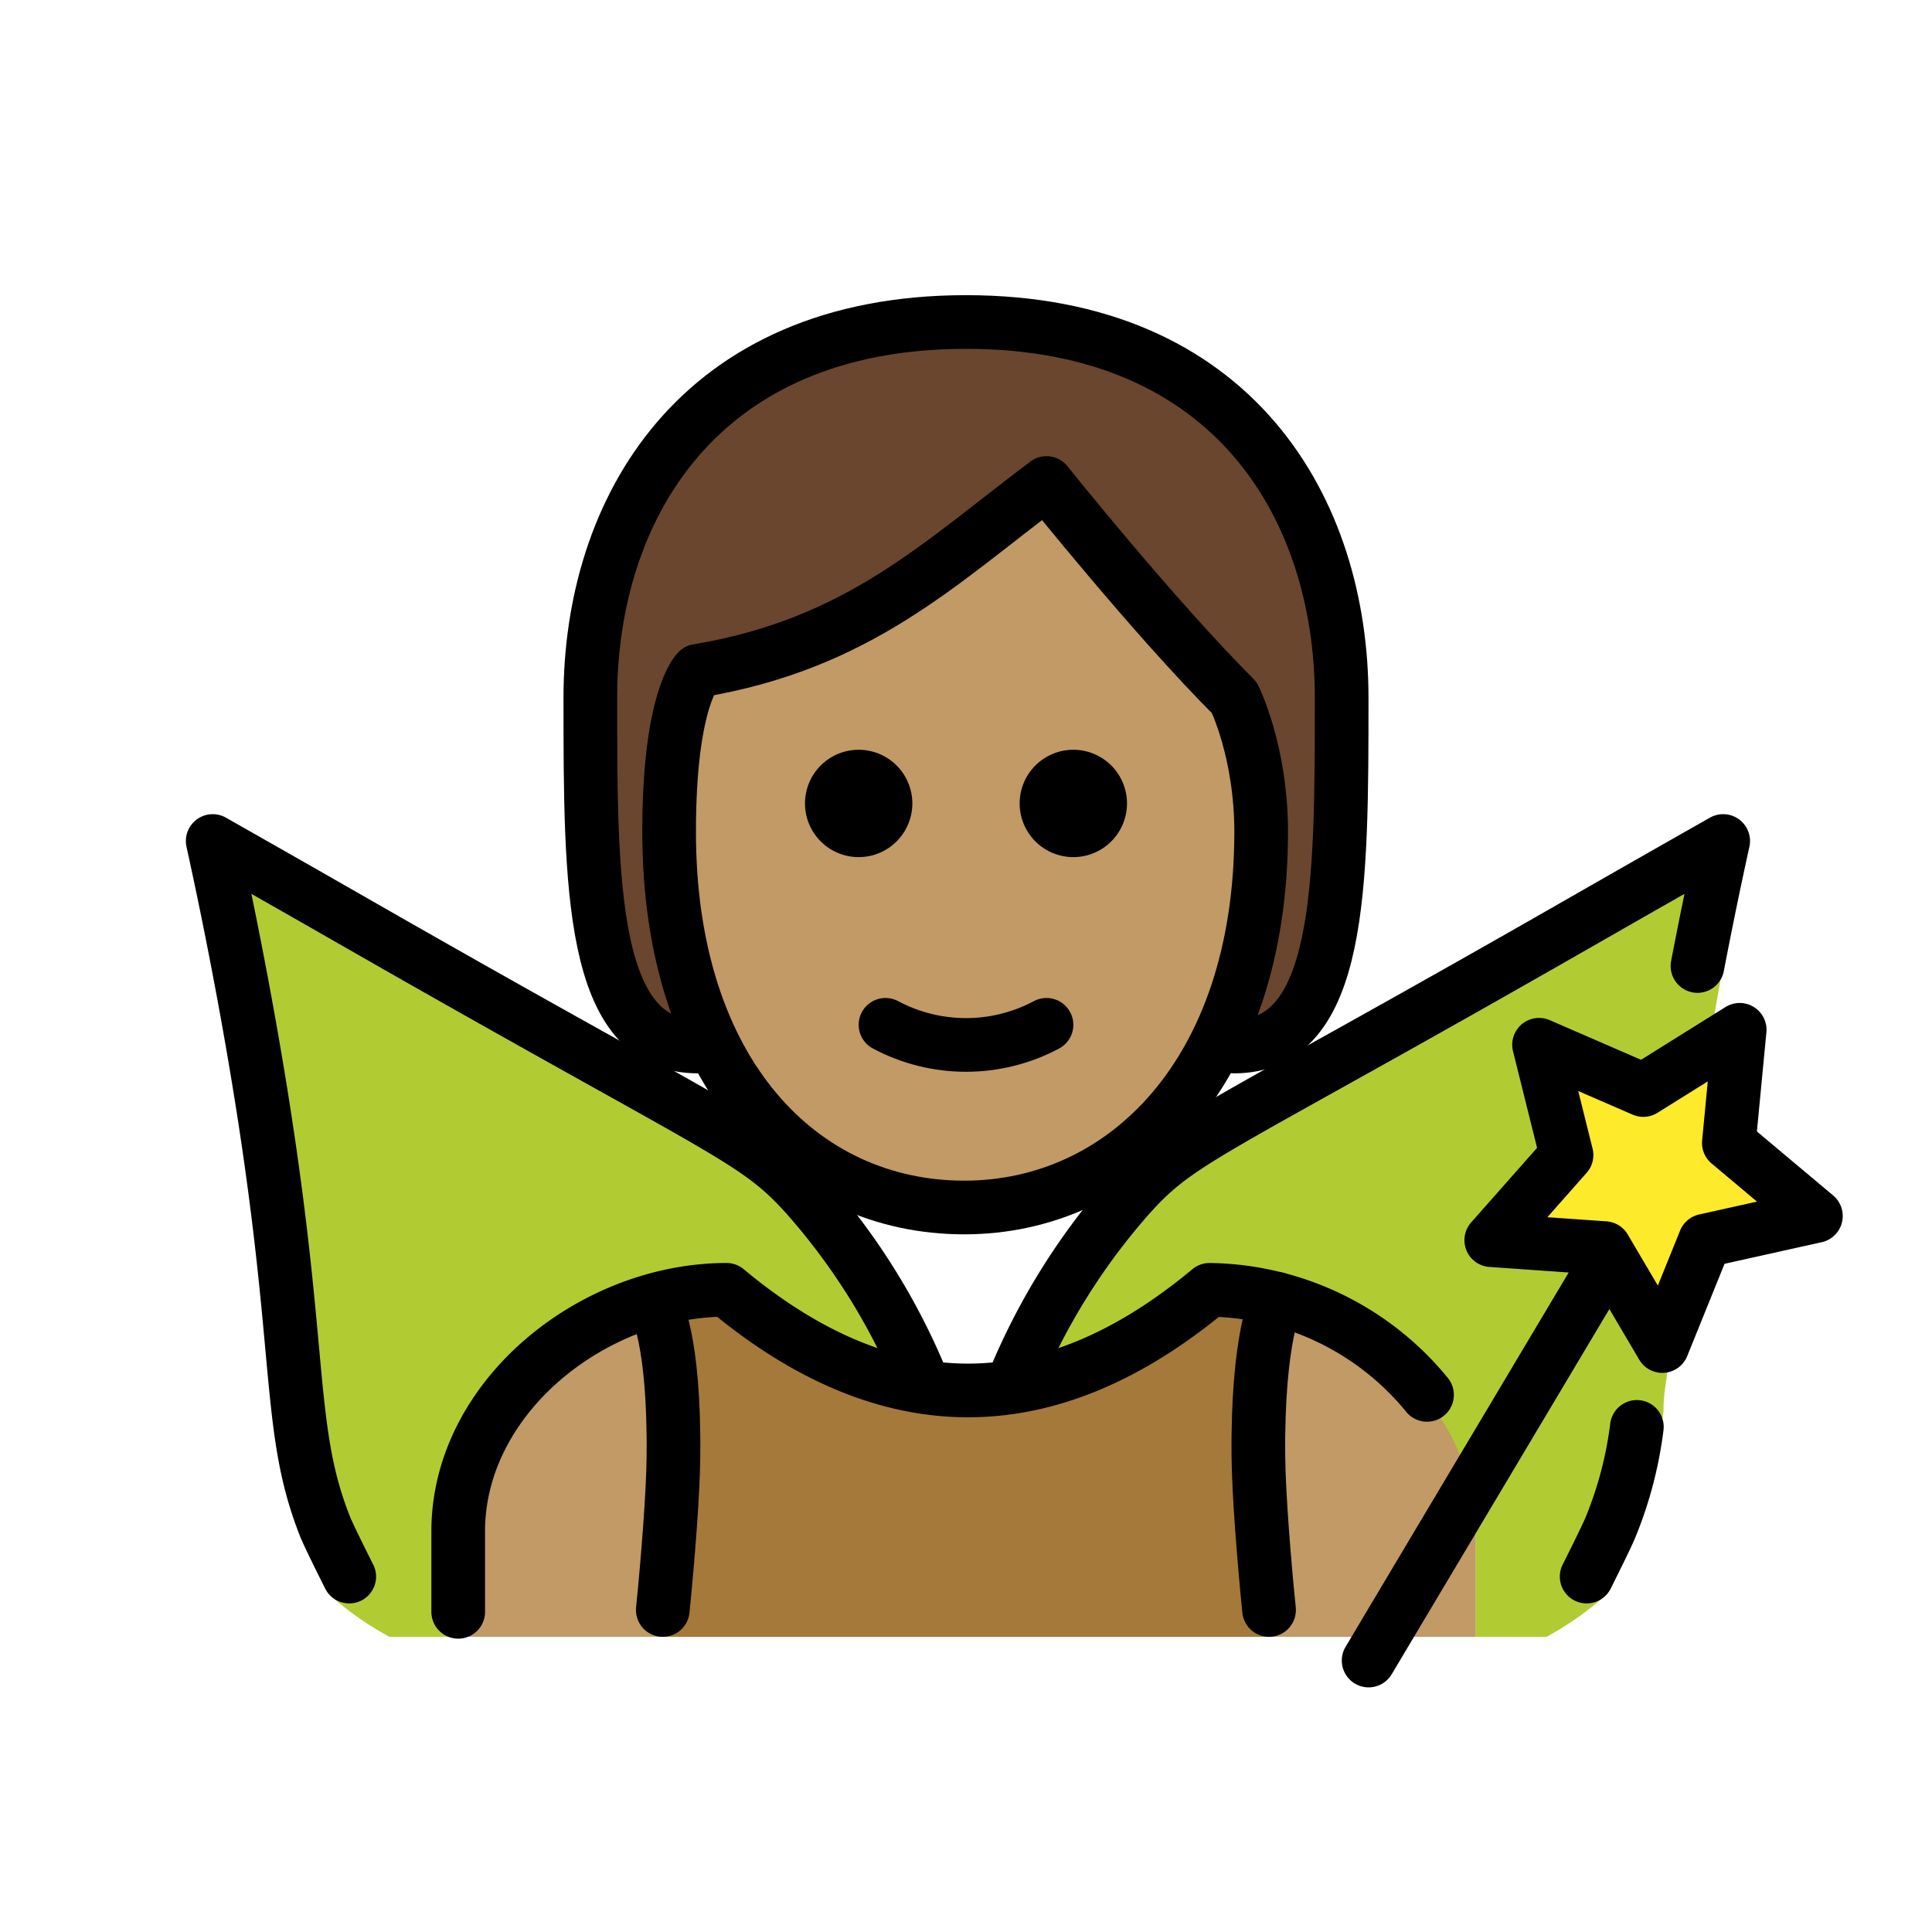 <svg xmlns="http://www.w3.org/2000/svg" viewBox="0 0 72 72"><path fill="#6a462f" d="M26 39c-4 0-4-6-4-13s4-14 14-14 14 7 14 14 0 13-4 13"/><g fill="#c19a65"><path d="M24.936 31c0 9 4.937 14 11 14C41.873 45 47 40 47 31c0-3-1-5-1-5-3-3-7-8-7-8-4 3-7 6-13 7 0 0-1.064 1-1.064 6zM17 61v-4c0-4.994 5.008-9 10-9 6 5 12 5 18 0 4.994 0 10 4.006 10 9v4"/></g><path fill="#B1CC33" d="M64.22 31.343c-.28 1.27.307 2.992-.153 5.472-.46 2.52-.67 4.43-1.05 7.76-.67 6.01-1.032 6.952-1.022 7.952-.042 1.03-1.507 5.148-1.764 6.146a2.72 2.72 0 01-.2.52c-.051.084-.108.164-.17.24a11.96 11.96 0 01-2.23 1.57L55 61v-3.833c0-4.99-4.93-9.004-9.93-9.004a15.079 15.079 0 01-7.54 3.65 20.59 20.59 0 014.51-7.2c1.35-1.35 6.54-4.33 16.87-10.25 2.22-1.27 4.06-2.32 5.31-3.02zM34.62 51.813a15.026 15.026 0 01-7.55-3.65c-4.99 0-10 4.01-10 9v3.84h-2.55a11.809 11.809 0 01-2.24-1.57 2.81 2.81 0 01-.16-.24 1.77 1.77 0 01-.2-.52 14.335 14.335 0 01-.46-3.05c.02-1-.38-4-1.05-10.01-.37-3.33-.85-5.98-1.32-8.5-.46-2.48-.88-4.5-1.16-5.77 1.24.7 3.08 1.75 5.3 3.02 10.33 5.92 15.52 8.9 16.87 10.25a20.674 20.674 0 014.37 6.81l.15.39z"/><path fill="#FCEA2B" d="M61.95 50.163l-2.15-3.649-4.225-.296 2.805-3.173-1.024-4.11 3.885 1.687 3.592-2.244-.404 4.216 3.244 2.723-4.134.919z"/><path fill="#A57939" d="M24.7 61c.198-1.948.383-5.337.397-6.69.048-4.497-.797-5.84-.797-5.84a10 10 0 012.776-.402c6 5 12 5 18 0a10.64 10.64 0 012.514.337s-.741 1.408-.693 5.905c.015 1.353.2 4.742.397 6.69"/><g><path fill="none" stroke="#000" stroke-linecap="round" stroke-linejoin="round" stroke-width="2" d="M26 39c-4 0-4-6-4-13s4-14 14-14 14 7 14 14 0 13-4 13"/><path fill="none" stroke="#000" stroke-linejoin="round" stroke-width="2" d="M24.936 31c0 9 4.937 14 11 14C41.873 45 47 40 47 31c0-3-1-5-1-5-3-3-7-8-7-8-4 3-7 6-13 7 0 0-1.064 1-1.064 6z"/><path fill="none" stroke="#000" stroke-linecap="round" stroke-linejoin="round" stroke-width="2" d="M37.793 51.449a24.542 24.542 0 014.25-6.833c1.982-2.23 2.903-2.25 16.866-10.248 2.225-1.275 4.066-2.321 5.309-3.026A175.422 175.422 0 0063.26 36M59.13 58.755c.096-.188.761-1.511.906-1.88.483-1.186.807-2.43.965-3.699M13.015 58.755c-.097-.188-.761-1.511-.907-1.88-1.587-4.025-.647-6.937-3.015-19.76-.458-2.483-.886-4.5-1.166-5.773 1.243.705 3.084 1.751 5.308 3.025 13.964 7.999 14.884 8.02 16.867 10.249a24.447 24.447 0 014.15 6.598M59.434 47.742l-8.429 14.141"/><path fill="none" stroke="#000" stroke-linecap="round" stroke-linejoin="round" stroke-width="2" d="M61.95 50.163l-2.15-3.649-4.225-.296 2.805-3.173-1.024-4.11 3.885 1.687 3.592-2.244-.404 4.216 3.244 2.723-4.134.919zM17.076 60.068v-3c0-4.994 5.008-9 10-9 6 5 12 5 18 0a10.65 10.65 0 018.105 3.915"/><path fill="none" stroke="#000" stroke-linecap="round" stroke-linejoin="round" stroke-width="2" d="M24.41 48.643s.736 1.17.687 5.667c-.015 1.353-.2 3.742-.397 5.69M47.59 48.405s-.741 1.408-.693 5.905c.015 1.353.2 3.742.397 5.69"/><path d="M42 29.942a2 2 0 11-4 0 2 2 0 014 0M34 29.942a2 2 0 11-4 0 2 2 0 014 0"/><path fill="none" stroke="#000" stroke-linecap="round" stroke-linejoin="round" stroke-width="2" d="M33 38.192c1.875 1 4.125 1 6 0"/></g></svg>